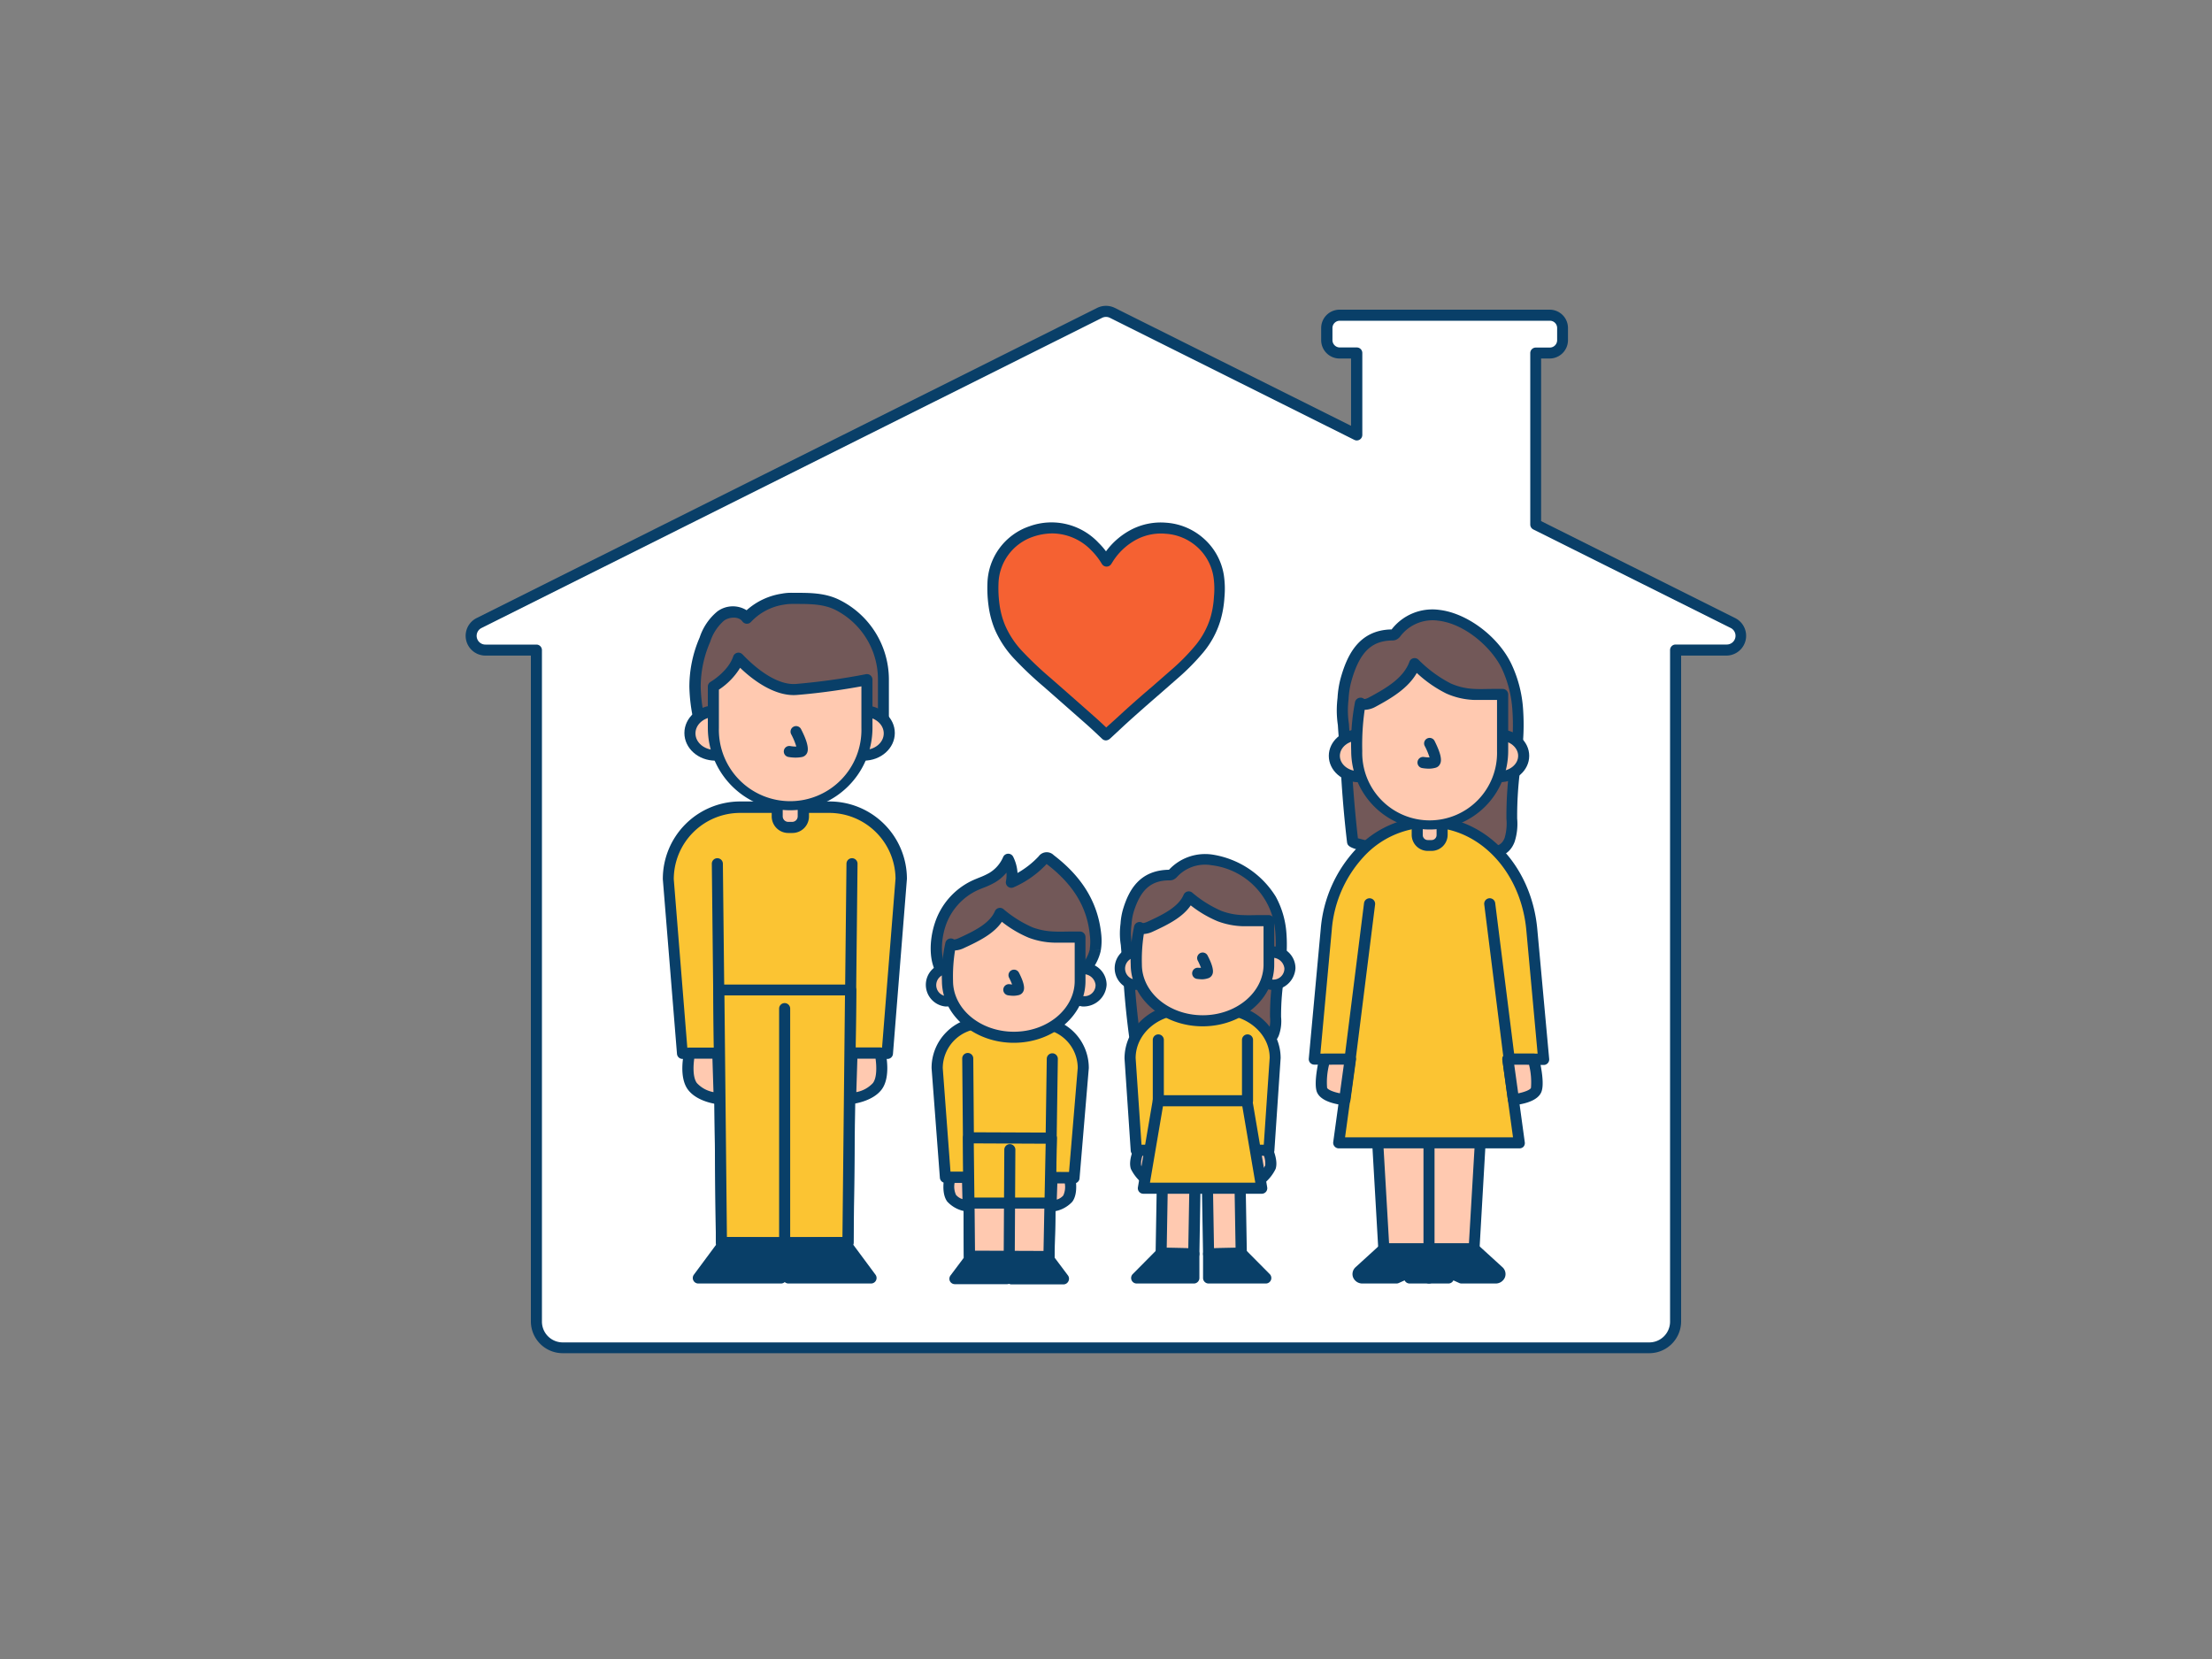 <svg xmlns="http://www.w3.org/2000/svg" viewBox="0 0 400 300"><rect x="0" y="0" width="400" height="300" fill="#808080" stroke="none"/><g id="_194_family_outline" data-name="#194_family_outline"><path d="M312.22,117.55H303V239a4.75,4.75,0,0,1-4.75,4.75H101.78A4.75,4.75,0,0,1,97,239V117.55H87.78a2.58,2.58,0,0,1-1.15-4.88L198.85,56.58a2.52,2.52,0,0,1,2.3,0l44.16,22.07V63.83h-3.08a2.32,2.32,0,0,1-2.32-2.32V59.32A2.32,2.32,0,0,1,242.23,57h38a2.3,2.3,0,0,1,2.31,2.31v2.2a2.32,2.32,0,0,1-2.32,2.32h-2.54v31l35.65,17.82A2.58,2.58,0,0,1,312.22,117.55Z" fill="#fff"/><path d="M298.22,244.7H101.78A5.76,5.76,0,0,1,96,239V118.55H87.78a3.58,3.58,0,0,1-1.6-6.78L198.4,55.68a3.6,3.6,0,0,1,3.2,0L244.31,77V64.83h-2.08a3.32,3.32,0,0,1-3.32-3.32V59.32A3.32,3.32,0,0,1,242.23,56h38a3.31,3.31,0,0,1,3.31,3.31v2.2a3.32,3.32,0,0,1-3.32,3.32h-1.54v29.4l35.1,17.54a3.58,3.58,0,0,1-1.6,6.78H304V239A5.76,5.76,0,0,1,298.22,244.7ZM200,57.31a1.56,1.56,0,0,0-.7.16L87.08,113.56a1.58,1.58,0,0,0,.7,3H97a1,1,0,0,1,1,1V239a3.76,3.76,0,0,0,3.75,3.75H298.22A3.76,3.76,0,0,0,302,239V117.55a1,1,0,0,1,1-1h9.25a1.58,1.58,0,0,0,.7-3L277.27,95.74a1,1,0,0,1-.55-.89v-31a1,1,0,0,1,1-1h2.54a1.33,1.33,0,0,0,1.32-1.32v-2.2A1.31,1.31,0,0,0,280.27,58h-38a1.32,1.32,0,0,0-1.32,1.32v2.19a1.33,1.33,0,0,0,1.32,1.32h3.08a1,1,0,0,1,1,1V78.65a1,1,0,0,1-1.45.89L200.7,57.47A1.56,1.56,0,0,0,200,57.31Z" fill="#093f68"/><path d="M231.61,168.68a15.24,15.24,0,0,0-1.79-6.13c-2.92-5.26-12.4-10.34-17.7-4.68a.89.89,0,0,1-.39.3,1.12,1.12,0,0,1-.32,0c-4.51.06-6.27,2.92-7.34,6.32a11,11,0,0,0-.46,2.56,12.36,12.36,0,0,0-.11,1.62,12.73,12.73,0,0,0,.17,2.06c.11,1.59.3,3.16.37,4.55q.32,5.88,1.09,11.73c.06.47,5.59,1.19,6.24,1.29a58.92,58.92,0,0,0,6.9.59,56.94,56.94,0,0,0,6.66-.23c2.11-.2,4.45.29,5.39-1.87a7.94,7.94,0,0,0,.33-3.4c-.08-3.37.61-6.72.91-10.09A25.81,25.81,0,0,0,231.61,168.68Z" fill="#725858"/><path d="M219.67,189.93h-1.43a56.34,56.34,0,0,1-7-.61l-.32,0c-6.29-.87-6.65-1.22-6.77-2.1-.52-3.92-.89-7.89-1.1-11.81,0-.79-.12-1.64-.2-2.51-.06-.66-.12-1.34-.17-2a13,13,0,0,1-.17-2.13,14,14,0,0,1,.12-1.75,11.93,11.93,0,0,1,.49-2.74c1-3.22,2.89-6.93,8.27-7h0a8.93,8.93,0,0,1,7.94-2.73,16.44,16.44,0,0,1,11.37,7.59,16.12,16.12,0,0,1,1.92,6.53h0a27.12,27.12,0,0,1-.05,4.83c-.1,1.13-.25,2.26-.39,3.39a44.23,44.23,0,0,0-.52,6.59v.41a7.56,7.56,0,0,1-.43,3.41c-1,2.3-3.2,2.36-5,2.41-.41,0-.83,0-1.23.06C223.26,189.85,221.46,189.93,219.67,189.93Zm-13.62-3.53a45.14,45.14,0,0,0,5.13.89l.34.05a56.37,56.37,0,0,0,6.77.58,54.93,54.93,0,0,0,6.55-.23c.45,0,.91-.05,1.37-.06,1.92,0,2.74-.18,3.19-1.21a6,6,0,0,0,.26-2.54v-.43a46.32,46.32,0,0,1,.53-6.9c.14-1.1.29-2.2.39-3.31a26,26,0,0,0,.05-4.47h0a13.12,13.12,0,0,0-11.55-12.31,6.88,6.88,0,0,0-6.22,2.1,1.91,1.91,0,0,1-.81.56,1.83,1.83,0,0,1-.6.08c-3.31,0-5.17,1.67-6.42,5.62a9.94,9.94,0,0,0-.41,2.33,11.69,11.69,0,0,0-.11,1.55,11.94,11.94,0,0,0,.15,1.89c.06.76.13,1.43.18,2.08.09.9.17,1.77.21,2.59C205.23,179,205.57,182.7,206.05,186.4Z" fill="#093f68"/><path d="M206.12,207.68s-1.08,2.16-.67,3.39,3,3.45,3.7,3-.28-6.52-.28-6.52Z" fill="#ffc9b0"/><path d="M208.93,215.14a2.06,2.06,0,0,1-.71-.14,7.74,7.74,0,0,1-3.72-3.62c-.51-1.53.51-3.72.72-4.15a1,1,0,0,1,.85-.55l2.76-.12a1,1,0,0,1,1,.84c1.08,6.75.29,7.24-.18,7.53A1.37,1.37,0,0,1,208.93,215.14Zm0-2h0Zm-2.19-4.49a4.12,4.12,0,0,0-.39,2.1,6.35,6.35,0,0,0,2,2.12,36,36,0,0,0-.4-4.27Z" fill="#093f68"/><path d="M229.08,207.68s1.08,2.16.67,3.39-3,3.45-3.7,3,.28-6.52.28-6.52Z" fill="#ffc9b0"/><path d="M226.27,215.14a1.46,1.46,0,0,1-.75-.2c-.47-.3-1.26-.79-.18-7.54a1,1,0,0,1,1-.84l2.75.12a1,1,0,0,1,.86.55c.21.43,1.23,2.62.72,4.15A7.74,7.74,0,0,1,227,215,2.06,2.06,0,0,1,226.27,215.14Zm.91-6.54a37.82,37.82,0,0,0-.39,4.27,6.21,6.21,0,0,0,2-2.12,4,4,0,0,0-.38-2.1Z" fill="#093f68"/><path d="M229.47,208h-24l-1.12-16.66c0-4.89,4.41-8.85,9.86-8.85h6.51c5.45,0,9.86,4,9.86,8.85Z" fill="#fbc433"/><path d="M229.47,209h-24a1,1,0,0,1-1-.93l-1.12-16.66c0-5.5,4.87-9.92,10.86-9.92h6.51c6,0,10.86,4.42,10.86,9.85l-1.13,16.73A1,1,0,0,1,229.47,209Zm-23.05-2h22.11l1.07-15.72c0-4.27-4-7.79-8.87-7.79h-6.51c-4.89,0-8.86,3.52-8.86,7.85Z" fill="#093f68"/><polygon points="215.87 226.75 209.97 226.63 210.34 205.13 216.23 205.25 215.87 226.75" fill="#ffc9b0"/><path d="M215.87,227.75h0l-5.9-.12a1,1,0,0,1-1-1l.37-21.49a1,1,0,0,1,.3-.71,1.13,1.13,0,0,1,.72-.28l5.89.12a1,1,0,0,1,1,1l-.36,21.5a1,1,0,0,1-.31.7A1,1,0,0,1,215.87,227.75Zm-4.89-2.1,3.9.08.34-19.5-3.9-.08Z" fill="#093f68"/><polygon points="215.87 226.75 215.87 231.1 205.54 231.1 209.97 226.63 215.87 226.75" fill="#093f68"/><path d="M215.87,232.1H205.54a1,1,0,0,1-.71-1.7l4.43-4.47a.94.94,0,0,1,.73-.3l5.9.12a1,1,0,0,1,1,1v4.35A1,1,0,0,1,215.87,232.1Zm-7.93-2h6.93v-2.37l-4.49-.09Z" fill="#093f68"/><polygon points="218.55 226.75 224.45 226.63 224.08 205.13 218.18 205.25 218.55 226.75" fill="#ffc9b0"/><path d="M218.55,227.75a1,1,0,0,1-.69-.28,1,1,0,0,1-.31-.7l-.37-21.5a1,1,0,0,1,1-1l5.9-.12a1.17,1.17,0,0,1,.71.28,1,1,0,0,1,.31.71l.37,21.49a1,1,0,0,1-1,1l-5.9.12Zm.65-21.52.33,19.5,3.9-.08-.33-19.5Z" fill="#093f68"/><polygon points="218.55 226.75 218.55 231.1 228.88 231.1 224.45 226.63 218.55 226.75" fill="#093f68"/><path d="M228.88,232.1H218.55a1,1,0,0,1-1-1v-4.35a1,1,0,0,1,1-1l5.9-.12a1,1,0,0,1,.73.3l4.43,4.47a1,1,0,0,1,.21,1.09A1,1,0,0,1,228.88,232.1Zm-9.33-2h6.93L224,227.64l-4.49.09Z" fill="#093f68"/><ellipse cx="229.88" cy="175.11" rx="3.38" ry="2.91" fill="#ffc9b0"/><path d="M229.88,179a3.94,3.94,0,1,1,4.38-3.91A4.17,4.17,0,0,1,229.88,179Zm0-5.82a2,2,0,1,0,2.38,1.91A2.18,2.18,0,0,0,229.88,173.2Z" fill="#093f68"/><ellipse cx="205.07" cy="175.11" rx="3.38" ry="2.91" fill="#ffc9b0"/><path d="M205.07,179a3.94,3.94,0,1,1,4.38-3.91A4.18,4.18,0,0,1,205.07,179Zm0-5.82a2,2,0,1,0,2.38,1.91A2.18,2.18,0,0,0,205.07,173.2Z" fill="#093f68"/><path d="M224.76,166.48a12.83,12.83,0,0,1-4.24-.83,21.55,21.55,0,0,1-5.54-3.46c-1.09,2.56-4.14,4.07-7,5.36-.61.27-1.39.54-1.93.18a25.87,25.87,0,0,0-.6,6.68c0,5.62,5.37,10.18,12,10.18s12-4.56,12-10.18v-7.93C227.9,166.48,226.32,166.56,224.76,166.48Z" fill="#ffc9b0"/><path d="M217.47,185.59c-7.16,0-13-5-13-11.18a27,27,0,0,1,.63-6.94,1,1,0,0,1,.62-.68,1,1,0,0,1,.91.11h0s.22.08.95-.26c2.88-1.32,5.54-2.68,6.46-4.84a1,1,0,0,1,1.55-.39,20.92,20.92,0,0,0,5.28,3.31,12,12,0,0,0,3.92.76h0c1,.05,2,0,3,0l1.63,0a1,1,0,0,1,1,1v7.93C230.46,180.57,224.64,185.59,217.47,185.59ZM206.84,168.9a30.17,30.17,0,0,0-.35,5.51c0,5.06,4.93,9.18,11,9.18s11-4.12,11-9.18v-6.92h-.6c-1,0-2.09,0-3.15,0h0a14,14,0,0,1-4.56-.9,20.71,20.71,0,0,1-4.86-2.87c-1.45,2.14-4.07,3.47-6.86,4.75A4.47,4.47,0,0,1,206.84,168.9Z" fill="#093f68"/><path d="M217.42,177.09a7.48,7.48,0,0,1-1-.08,1,1,0,0,1,.35-2l.41,0c-.14-.36-.34-.83-.55-1.24a1,1,0,1,1,1.77-.92c1.26,2.41.93,3.15.82,3.39a1.22,1.22,0,0,1-.82.68A3.71,3.71,0,0,1,217.42,177.09Zm-.12-1.4h0Z" fill="#093f68"/><polygon points="228.18 214.87 206.77 214.87 209.46 199.05 225.49 199.05 228.18 214.87" fill="#fbc433"/><path d="M228.18,215.87H206.77a1,1,0,0,1-1-1.17l2.69-15.82a1,1,0,0,1,1-.83h16a1,1,0,0,1,1,.83l2.69,15.82a1,1,0,0,1-1,1.17Zm-20.23-2H227l-2.35-13.82H210.3Z" fill="#093f68"/><path d="M209.46,200.05a1,1,0,0,1-1-1v-11a1,1,0,0,1,2,0v11A1,1,0,0,1,209.46,200.05Z" fill="#093f68"/><path d="M225.59,200.05a1,1,0,0,1-1-1v-11a1,1,0,0,1,2,0v11A1,1,0,0,1,225.59,200.05Z" fill="#093f68"/><path d="M274.51,128.36a21.9,21.9,0,0,0-2-7.94c-3.3-6.8-14-13.38-20-6a.8.8,0,0,1-.8.42c-5.1.08-7.08,3.78-8.29,8.17a15.89,15.89,0,0,0-.52,3.32,20.57,20.57,0,0,0-.13,2.09,19.51,19.51,0,0,0,.19,2.67c.14,2.06.35,4.09.43,5.89q.35,7.6,1.23,15.18c.07.62,6.3,1.54,7,1.67a56.6,56.6,0,0,0,7.79.76,57.4,57.4,0,0,0,7.53-.29c2.38-.25,5,.37,6.08-2.42a11.58,11.58,0,0,0,.38-4.4c-.09-4.37.68-8.7,1-13.06A40.33,40.33,0,0,0,274.51,128.36Z" fill="#725858"/><path d="M261,155.57l-1.62,0a56.8,56.8,0,0,1-7.92-.78l-.36-.06c-7-1.12-7.41-1.59-7.52-2.48-.59-5-1-10.17-1.23-15.24,0-1-.14-2.13-.23-3.26-.07-.86-.14-1.74-.19-2.62a18.35,18.35,0,0,1-.2-2.73,20,20,0,0,1,.14-2.2,17.64,17.64,0,0,1,.54-3.48c1.14-4.09,3.21-8.8,9.24-8.9l0,0a9.31,9.31,0,0,1,8.65-3.53c5,.59,10.61,4.79,13,9.76a22.59,22.59,0,0,1,2.13,8.3,40.12,40.12,0,0,1-.06,6.17c-.11,1.46-.28,2.94-.44,4.36a66.91,66.91,0,0,0-.58,8.6V148a10.59,10.59,0,0,1-.46,4.23c-1.08,2.84-3.54,2.92-5.51,3-.47,0-.94,0-1.39.07A55.47,55.47,0,0,1,261,155.57Zm-15.48-4a39.89,39.89,0,0,0,5.89,1.19l.38.06a54.45,54.45,0,0,0,7.65.75,55.22,55.22,0,0,0,7.39-.29c.51,0,1-.07,1.55-.08,2-.07,3.13-.17,3.71-1.69a9.3,9.3,0,0,0,.32-3.47v-.56a68.31,68.31,0,0,1,.59-8.86c.16-1.41.33-2.87.44-4.3a37.3,37.3,0,0,0,.05-5.86h0a20.82,20.82,0,0,0-1.92-7.58c-1.85-3.8-6.64-8.07-11.46-8.64a7.32,7.32,0,0,0-6.86,2.79,2,2,0,0,1-.86.69,2.13,2.13,0,0,1-.68.1c-3.78.06-5.91,2.21-7.36,7.44a14.84,14.84,0,0,0-.48,3.12,17.52,17.52,0,0,0-.13,2,16.58,16.58,0,0,0,.19,2.53c.06,1,.13,1.81.2,2.66.09,1.16.18,2.28.23,3.33C244.6,141.77,245,146.7,245.55,151.55Z" fill="#093f68"/><polygon points="266.58 225.84 250.24 225.84 248.78 200.47 268.04 200.47 266.58 225.84" fill="#ffc9b0"/><path d="M266.58,226.84H250.24a1,1,0,0,1-1-.94l-1.46-25.38a1.06,1.06,0,0,1,.27-.74,1,1,0,0,1,.73-.31H268a1,1,0,0,1,.73.31,1.06,1.06,0,0,1,.27.74l-1.46,25.38A1,1,0,0,1,266.58,226.84Zm-15.39-2h14.44L267,201.47H249.84Z" fill="#093f68"/><path d="M258.41,226.84a1,1,0,0,1-1-1V205.25a1,1,0,0,1,2,0v20.59A1,1,0,0,1,258.41,226.84Z" fill="#093f68"/><path d="M273.17,195.18l1.57,11.48H242.08l1.57-11.48.5-3.65h-6.47L239.83,168a23,23,0,0,1,6.09-13.85,17.23,17.23,0,0,1,12.49-5.57C268,148.62,276,157,277,168l2.16,23.49h-6.49Z" fill="#fbc433"/><path d="M274.74,207.66H242.08a1,1,0,0,1-.75-.35,1,1,0,0,1-.24-.79l1.92-14h-5.34a1,1,0,0,1-1-1.09L238.83,168a24,24,0,0,1,6.37-14.45,18.27,18.27,0,0,1,13.21-5.88c10.1,0,18.52,8.74,19.58,20.33l2.15,23.49a1,1,0,0,1-.25.76,1,1,0,0,1-.74.33h-5.34l.35,2.52h0l1.57,11.47a1,1,0,0,1-.23.79A1,1,0,0,1,274.74,207.66Zm-31.51-2H273.6l-1.93-14a1,1,0,0,1,.24-.79,1,1,0,0,1,.75-.34h5.39L276,168.13c-1-10.55-8.53-18.51-17.59-18.51a16.31,16.31,0,0,0-11.77,5.26,22,22,0,0,0-5.81,13.25l-2.06,22.4h5.38a1,1,0,0,1,1,1.13Z" fill="#093f68"/><path d="M244.16,191.53l-1,7.32s-3.72-.34-4.13-1.89.51-5.43.51-5.43Z" fill="#ffc9b0"/><path d="M243.15,199.85h-.09c-1-.09-4.46-.56-5-2.62-.45-1.71.35-5.24.51-5.93a1,1,0,0,1,1-.76h4.63a1,1,0,0,1,1,1.13l-1,7.32A1,1,0,0,1,243.15,199.85Zm-2.81-7.32a13.07,13.07,0,0,0-.36,4.17c.1.34,1.14.78,2.32,1l.71-5.18Z" fill="#093f68"/><path d="M272.68,191.53l1,7.32s3.72-.34,4.14-1.89-.52-5.43-.52-5.43Z" fill="#ffc9b0"/><path d="M273.68,199.85a1,1,0,0,1-1-.87l-1-7.32a1,1,0,0,1,1-1.13h4.62a1,1,0,0,1,1,.76c.17.69,1,4.22.51,5.93-.55,2.06-4,2.53-5,2.62Zm.14-7.32.72,5.18c1.18-.23,2.22-.66,2.31-1a13.18,13.18,0,0,0-.35-4.17Z" fill="#093f68"/><path d="M244.16,192.53H244a1,1,0,0,1-.87-1.12l3.53-28.09a1,1,0,1,1,2,.25l-3.52,28.09A1,1,0,0,1,244.16,192.53Z" fill="#093f68"/><path d="M272.92,192.53a1,1,0,0,1-1-.88l-3.52-28.09a1,1,0,0,1,.86-1.12,1,1,0,0,1,1.12.87l3.53,28.09a1,1,0,0,1-.87,1.12Z" fill="#093f68"/><path d="M256.28,148.37h4.5a0,0,0,0,1,0,0V151a1.91,1.91,0,0,1-1.91,1.91h-.68a1.91,1.91,0,0,1-1.91-1.91v-2.59A0,0,0,0,1,256.28,148.37Z" fill="#ffc9b0"/><path d="M258.87,153.87h-.68a2.91,2.91,0,0,1-2.91-2.91v-2.59a1,1,0,0,1,1-1h4.5a1,1,0,0,1,1,1V151A2.92,2.92,0,0,1,258.87,153.87Zm-1.59-4.5V151a.91.91,0,0,0,.91.91h.68a.91.91,0,0,0,.91-.91v-1.59Z" fill="#093f68"/><ellipse cx="245.67" cy="136.68" rx="4.37" ry="3.77" fill="#ffc9b0"/><path d="M245.67,141.45c-3,0-5.38-2.14-5.38-4.77s2.42-4.77,5.38-4.77,5.37,2.14,5.37,4.77S248.63,141.45,245.67,141.45Zm0-7.54c-1.86,0-3.38,1.24-3.38,2.77s1.52,2.77,3.38,2.77,3.37-1.25,3.37-2.77S247.53,133.91,245.67,133.91Z" fill="#093f68"/><ellipse cx="271.15" cy="136.68" rx="4.37" ry="3.77" fill="#ffc9b0"/><path d="M271.15,141.45c-3,0-5.37-2.14-5.37-4.77s2.41-4.77,5.37-4.77,5.38,2.14,5.38,4.77S274.12,141.45,271.15,141.45Zm0-7.54c-1.86,0-3.37,1.24-3.37,2.77s1.51,2.77,3.37,2.77,3.38-1.25,3.38-2.77S273,133.91,271.15,133.91Z" fill="#093f68"/><path d="M266.54,125.51a12.37,12.37,0,0,1-4.67-1.07,23.52,23.52,0,0,1-6.08-4.47c-1.21,3.31-4.56,5.26-7.67,6.93-.66.36-1.53.7-2.12.23a39.06,39.06,0,0,0-.66,8.64,13.19,13.19,0,1,0,26.37,0V125.52C270,125.51,268.25,125.62,266.54,125.51Z" fill="#ffc9b0"/><path d="M258.53,150a14.21,14.21,0,0,1-14.19-14.19,39.83,39.83,0,0,1,.69-8.86,1,1,0,0,1,.64-.72,1,1,0,0,1,1,.16s.22.1,1-.33c3.19-1.72,6.14-3.5,7.2-6.4a1,1,0,0,1,.71-.63,1,1,0,0,1,.91.25,23.2,23.2,0,0,0,5.83,4.3,11.7,11.7,0,0,0,4.3,1h0c1.09.06,2.22,0,3.32,0l1.79,0a1,1,0,0,1,1,1v10.25A14.2,14.2,0,0,1,258.53,150Zm-11.76-21.6a44.44,44.44,0,0,0-.43,7.41,12.19,12.19,0,1,0,24.37,0v-9.24H270c-1.13,0-2.3,0-3.46,0a13.55,13.55,0,0,1-5-1.16,22.39,22.39,0,0,1-5.34-3.72c-1.58,2.77-4.56,4.56-7.52,6.15A4.3,4.3,0,0,1,246.77,128.36Z" fill="#093f68"/><path d="M258.46,139a7.43,7.43,0,0,1-1.29-.11,1,1,0,0,1,.34-2,8.25,8.25,0,0,0,1,.08,12.3,12.3,0,0,0-.86-2.05,1,1,0,1,1,1.77-.93c1,2,1.39,3.38,1,4.13a1.23,1.23,0,0,1-.85.72A4.51,4.51,0,0,1,258.46,139Z" fill="#093f68"/><path d="M250.24,225.84l-4.44,4.06c-.5.45-.13,1.2.58,1.2h6.15l2.27-1,.1,1h3.51v-5.26Z" fill="#093f68"/><path d="M258.41,232.1H254.9a1,1,0,0,1-.9-.57l-1.06.48a1,1,0,0,1-.41.09h-6.15a1.8,1.8,0,0,1-1.7-1.12,1.67,1.67,0,0,1,.44-1.82l4.45-4.06a1,1,0,0,1,.67-.26h8.17a1,1,0,0,1,1,1v5.26A1,1,0,0,1,258.41,232.1Zm-2.6-2h1.6v-3.26h-6.78l-3.57,3.26h5.25l2.08-.94a1,1,0,0,1,1.4.81Z" fill="#093f68"/><path d="M266.58,225.84,271,229.9c.5.45.13,1.2-.58,1.2h-6.15l-2.27-1-.1,1h-3.51v-5.26Z" fill="#093f68"/><path d="M270.44,232.1h-6.15a1,1,0,0,1-.41-.09l-1.06-.48a1,1,0,0,1-.9.57h-3.51a1,1,0,0,1-1-1v-5.26a1,1,0,0,1,1-1h8.17a1,1,0,0,1,.67.26l4.45,4.06a1.67,1.67,0,0,1,.44,1.82A1.8,1.8,0,0,1,270.44,232.1Zm-5.93-2h5.25l-3.57-3.26h-6.78v3.26H261l0-.13a1,1,0,0,1,1.4-.81Z" fill="#093f68"/><path d="M160.42,190.49h-37L120.85,159a13,13,0,0,1,13-13H150a13,13,0,0,1,13,13Z" fill="#fbc433"/><path d="M160.42,191.49h-37a1,1,0,0,1-1-.92L119.86,159a14,14,0,0,1,14-14.07H150a14,14,0,0,1,14,14l-2.52,31.61A1,1,0,0,1,160.42,191.49Zm-36.13-2H159.5l2.44-30.61A12,12,0,0,0,150,147H133.84a12,12,0,0,0-12,12Z" fill="#093f68"/><polyline points="154.06 156.19 153.82 179.04 153.32 224.69 130.46 224.69 129.97 179.04 129.72 156.19" fill="#fbc433"/><path d="M153.33,225.69H130.46a1,1,0,0,1-1-1l-.74-68.5a1,1,0,0,1,1-1h0a1,1,0,0,1,1,1l.73,67.51h20.89l.73-67.51a1,1,0,0,1,1-1,1,1,0,0,1,1,1l-.74,68.5A1,1,0,0,1,153.33,225.69Z" fill="#093f68"/><path d="M141.6,108.31a11.5,11.5,0,0,1,1.76-.14c2.72,0,5.5-.07,8,1.15a15.12,15.12,0,0,1,8.41,13.46v11.15H126.55a6.63,6.63,0,0,1,.13-2.08,8.89,8.89,0,0,0-.32-2.16,29.4,29.4,0,0,1-.65-5.53,21.44,21.44,0,0,1,1.78-8.5,9.4,9.4,0,0,1,2.87-4.29c1.43-1,3.69-1,4.7.38A11.31,11.31,0,0,1,141.6,108.31Z" fill="#725858"/><path d="M159.76,134.93H126.55a1,1,0,0,1-1-.72,4,4,0,0,1,0-1.82,4.24,4.24,0,0,0,.08-.58,5.46,5.46,0,0,0-.2-1.43c0-.16-.07-.32-.1-.49a30.52,30.52,0,0,1-.67-5.71,22.33,22.33,0,0,1,1.86-8.9,10.22,10.22,0,0,1,3.22-4.73,4.72,4.72,0,0,1,5.27-.2,12.34,12.34,0,0,1,6.38-3h0a8.74,8.74,0,0,1,1.92-.15h.49c2.65,0,5.39,0,7.94,1.25a16.08,16.08,0,0,1,9,14.36v11.15A1,1,0,0,1,159.76,134.93Zm-32.22-2h31.22V122.78a14.07,14.07,0,0,0-7.85-12.57c-2.13-1-4.53-1-7.06-1h-.49a8.74,8.74,0,0,0-1.61.13,10.24,10.24,0,0,0-5.95,3.13,1,1,0,0,1-1.55-.1c-.67-.93-2.33-.84-3.31-.15a8.49,8.49,0,0,0-2.52,3.86,20.36,20.36,0,0,0-1.71,8.11,28.36,28.36,0,0,0,.63,5.35l.1.45a7.42,7.42,0,0,1,.24,1.94,6.46,6.46,0,0,1-.11.84Z" fill="#093f68"/><path d="M140.54,144.89h4.74a0,0,0,0,1,0,0v2.73a2,2,0,0,1-2,2h-.72a2,2,0,0,1-2-2v-2.73A0,0,0,0,1,140.54,144.89Z" fill="#ffc9b0"/><path d="M143.26,150.63h-.71a3,3,0,0,1-3-3v-2.73a1,1,0,0,1,1-1h4.74a1,1,0,0,1,1,1v2.73A3,3,0,0,1,143.26,150.63Zm-1.72-4.74v1.73a1,1,0,0,0,1,1h.71a1,1,0,0,0,1-1v-1.73Z" fill="#093f68"/><ellipse cx="129.37" cy="132.59" rx="4.6" ry="3.97" fill="#ffc9b0"/><path d="M129.37,137.55c-3.09,0-5.61-2.23-5.61-5s2.52-5,5.61-5,5.6,2.23,5.6,5S132.46,137.55,129.37,137.55Zm0-7.93c-2,0-3.61,1.33-3.61,3s1.62,3,3.61,3,3.6-1.33,3.6-3S131.35,129.62,129.37,129.62Z" fill="#093f68"/><ellipse cx="156.2" cy="132.59" rx="4.6" ry="3.97" fill="#ffc9b0"/><path d="M156.21,137.55c-3.09,0-5.61-2.23-5.61-5s2.52-5,5.61-5,5.6,2.23,5.6,5S159.29,137.55,156.21,137.55Zm0-7.93c-2,0-3.61,1.33-3.61,3s1.62,3,3.61,3,3.6-1.33,3.6-3S158.19,129.62,156.21,129.62Z" fill="#093f68"/><path d="M142.91,145.52h0A13.89,13.89,0,0,1,129,131.63v-7.47s3.5-2,4.54-5.14c0,0,5.33,6.07,10.48,5.66a121.59,121.59,0,0,0,12.75-1.78v8.73A13.88,13.88,0,0,1,142.91,145.52Z" fill="#ffc9b0"/><path d="M142.91,146.52A14.91,14.91,0,0,1,128,131.63v-7.47a1,1,0,0,1,.51-.87s3.17-1.86,4.08-4.59a1,1,0,0,1,.75-.66,1,1,0,0,1,.95.32c.05,0,5.05,5.68,9.65,5.32a120.05,120.05,0,0,0,12.63-1.76,1,1,0,0,1,1.2,1v8.73A14.91,14.91,0,0,1,142.91,146.52ZM130,124.71v6.92a12.89,12.89,0,1,0,25.77,0v-7.52c-2.12.39-6.77,1.17-11.67,1.56-4.2.34-8.37-3.08-10.26-4.91A12.64,12.64,0,0,1,130,124.71Z" fill="#093f68"/><path d="M143.91,137a7.61,7.61,0,0,1-1.35-.12,1,1,0,0,1-.81-1.15,1,1,0,0,1,1.15-.82A6.05,6.05,0,0,0,144,135a12.45,12.45,0,0,0-.93-2.23,1,1,0,0,1,1.78-.93c1.08,2.08,1.45,3.53,1.1,4.31a1.3,1.3,0,0,1-.87.73A6,6,0,0,1,143.91,137Z" fill="#093f68"/><polygon points="153.82 179.04 153.32 224.69 130.46 224.69 129.97 179.04 153.82 179.04" fill="#fbc433"/><path d="M153.33,225.69H130.46a1,1,0,0,1-1-1L129,179.05a1,1,0,0,1,.29-.71,1,1,0,0,1,.71-.3h23.85a1,1,0,0,1,.71.3,1.05,1.05,0,0,1,.29.71l-.49,45.65A1,1,0,0,1,153.33,225.69Zm-21.88-2h20.89L152.8,180H131Z" fill="#093f68"/><polygon points="141.21 224.86 141.21 231.1 126.27 231.1 131.03 224.69 141.21 224.86" fill="#093f68"/><path d="M141.21,232.1H126.27a1,1,0,0,1-.8-1.59l4.76-6.42a1,1,0,0,1,.82-.4l10.18.17a1,1,0,0,1,1,1v6.24A1,1,0,0,1,141.21,232.1Zm-13-2h12v-4.26l-8.68-.15Z" fill="#093f68"/><polygon points="142.58 224.86 142.58 231.1 157.52 231.1 152.76 224.69 142.58 224.86" fill="#093f68"/><path d="M157.52,232.1H142.58a1,1,0,0,1-1-1v-6.24a1,1,0,0,1,1-1l10.18-.17h0a1,1,0,0,1,.8.4l4.76,6.42a1,1,0,0,1-.8,1.59Zm-13.94-2h11.95l-3.27-4.41-8.68.15Z" fill="#093f68"/><path d="M141.89,225.86a1,1,0,0,1-1-1V182.39a1,1,0,0,1,2,0v42.47A1,1,0,0,1,141.89,225.86Z" fill="#093f68"/><path d="M124.67,190.44s-.93,4.08.51,6,4.79,2.24,4.79,2.24l-.25-8.25Z" fill="#ffc9b0"/><path d="M130,199.69h-.09c-.15,0-3.8-.38-5.5-2.64s-.79-6.37-.69-6.83a1,1,0,0,1,1-.78h5a1,1,0,0,1,1,1l.25,8.25a1,1,0,0,1-.31.76A1,1,0,0,1,130,199.69Zm-4.46-8.25c-.18,1.28-.28,3.4.48,4.41a5.4,5.4,0,0,0,3,1.64l-.19-6.05Z" fill="#093f68"/><path d="M159.12,190.44s.93,4.08-.52,6-4.78,2.24-4.78,2.24l.24-8.25Z" fill="#ffc9b0"/><path d="M153.82,199.69a1,1,0,0,1-.69-.27,1,1,0,0,1-.31-.76l.25-8.25a1,1,0,0,1,1-1h5.05a1,1,0,0,1,1,.78c.11.46,1,4.59-.69,6.83s-5.34,2.62-5.49,2.64Zm1.22-8.25-.19,6.05a5.43,5.43,0,0,0,3-1.64c.76-1,.66-3.13.48-4.41Z" fill="#093f68"/><path d="M194.23,213l-23.28-.1-1.5-19.81a8.16,8.16,0,0,1,8.2-8.13l10.12,0a8.15,8.15,0,0,1,8.12,8.19Z" fill="#fbc433"/><path d="M194.23,214h0l-23.27-.1a1,1,0,0,1-1-.92l-1.5-19.82a9.12,9.12,0,0,1,2.7-6.54,9,9,0,0,1,6.49-2.66l10.12,0a9.15,9.15,0,0,1,9.12,9.19l-1.67,19.88A1,1,0,0,1,194.23,214Zm-22.35-2.1,21.43.09,1.58-18.88a7.14,7.14,0,0,0-7.13-7.1l-10.12,0h0a7.17,7.17,0,0,0-7.16,7.13Z" fill="#093f68"/><polyline points="190.32 191.47 190.11 205.82 189.68 227.22 175.32 227.16 175.13 205.76 175.03 191.4" fill="#fbc433"/><path d="M189.68,228.22h0l-14.36-.06a1,1,0,0,1-1-1L174,191.41a1,1,0,0,1,1-1h0a1,1,0,0,1,1,1l.28,34.77,12.39.05.41-20.41.21-14.35a1,1,0,0,1,1-1,1,1,0,0,1,1,1l-.21,14.36-.43,21.4A1,1,0,0,1,189.68,228.22Z" fill="#093f68"/><polygon points="190.11 205.82 189.68 227.22 175.32 227.16 175.13 205.76 190.11 205.82" fill="#fbc433"/><path d="M189.68,228.22h0l-14.36-.06a1,1,0,0,1-1-1l-.19-21.4a1,1,0,0,1,.29-.72,1,1,0,0,1,.71-.29l15,.06a1,1,0,0,1,.71.3,1,1,0,0,1,.29.72l-.43,21.4A1,1,0,0,1,189.68,228.22Zm-13.37-2.06,12.39.05.39-19.39-13-.06Z" fill="#093f68"/><polygon points="175.23 217.55 175.32 227.16 189.68 227.22 189.87 217.55 175.23 217.55" fill="#ffc9b0"/><path d="M189.68,228.22h0l-14.36-.06a1,1,0,0,1-1-1l-.09-9.61a1,1,0,0,1,1-1h14.64a1,1,0,0,1,.72.3,1,1,0,0,1,.28.72l-.19,9.67A1,1,0,0,1,189.68,228.22Zm-13.37-2.06,12.39.05.15-7.66H176.24Z" fill="#093f68"/><polygon points="182.07 227.29 182.05 231.22 172.67 231.18 175.68 227.16 182.07 227.29" fill="#093f68"/><path d="M182.05,232.22h0l-9.39,0a1,1,0,0,1-.89-.56,1,1,0,0,1,.1-1l3-4a1,1,0,0,1,.83-.4l6.39.13a1,1,0,0,1,1,1l0,3.92A1,1,0,0,1,182.05,232.22Zm-7.39-2,6.4,0v-1.94l-4.89-.1Z" fill="#093f68"/><polygon points="182.93 227.3 182.91 231.22 192.3 231.26 189.32 227.22 182.93 227.3" fill="#093f68"/><path d="M192.3,232.26h0l-9.38,0a1,1,0,0,1-.71-.3,1,1,0,0,1-.29-.7l0-3.93a1,1,0,0,1,1-1l6.39-.08a1,1,0,0,1,.82.4l3,4a1,1,0,0,1,.09,1A1,1,0,0,1,192.3,232.26Zm-8.38-2,6.39,0-1.49-2-4.9.06Z" fill="#093f68"/><path d="M182.5,228.3h0a1,1,0,0,1-1-1l.11-19.4a1,1,0,0,1,1-1h0a1,1,0,0,1,1,1l-.11,19.4A1,1,0,0,1,182.5,228.3Z" fill="#093f68"/><path d="M171.77,212.9s-.6,2.56.31,3.78a4.81,4.81,0,0,0,3,1.42l-.14-5.18Z" fill="#ffc9b0"/><path d="M175.08,219.1H175a5.73,5.73,0,0,1-3.71-1.82c-1.14-1.55-.55-4.3-.48-4.6a1,1,0,0,1,1-.78l3.18,0a1,1,0,0,1,1,1l.14,5.18a1,1,0,0,1-.32.76A1,1,0,0,1,175.08,219.1Zm-2.46-5.19a3.55,3.55,0,0,0,.26,2.17,2.42,2.42,0,0,0,1.16.75l-.07-2.92Z" fill="#093f68"/><path d="M193.41,213s.57,2.57-.34,3.78a4.81,4.81,0,0,1-3,1.39l.17-5.18Z" fill="#ffc9b0"/><path d="M190.06,219.16a1,1,0,0,1-.69-.27,1,1,0,0,1-.31-.76l.17-5.19a1,1,0,0,1,1-1h3.18a1,1,0,0,1,1,.78c.07.31.64,3.07-.51,4.6a5.7,5.7,0,0,1-3.73,1.79ZM191.2,214l-.1,2.92a2.47,2.47,0,0,0,1.17-.73,3.66,3.66,0,0,0,.28-2.18Z" fill="#093f68"/><path d="M198.07,171.68a10,10,0,0,0,.07-2.73c-.56-5.76-3.75-10.11-8.2-13.53a1.08,1.08,0,0,0-.8-.31,1.22,1.22,0,0,0-.59.42,16.83,16.83,0,0,1-5.66,4,6.48,6.48,0,0,0-.57-4.15,7.25,7.25,0,0,1-2.9,3.34c-1,.61-2.19,1-3.28,1.47a12,12,0,0,0-6.11,7c-.87,2.59-1.23,6.63.58,8.9a6.87,6.87,0,0,0,2.72,1.94,20.68,20.68,0,0,0,10.81,1.14c1.75-.21,3.43-.63,5.16-.75a11.35,11.35,0,0,0,5.26-1.76,7.82,7.82,0,0,0,3.48-4.74Z" fill="#725858"/><path d="M180.54,180.36a18.65,18.65,0,0,1-7.61-1.45,8.1,8.1,0,0,1-3.11-2.23c-2-2.48-1.79-6.74-.74-9.85a12.91,12.91,0,0,1,6.63-7.55c.43-.2.87-.38,1.31-.56a13,13,0,0,0,1.88-.87,6.18,6.18,0,0,0,2.5-2.87,1,1,0,0,1,.88-.6,1,1,0,0,1,.93.54,7.57,7.57,0,0,1,.79,2.94,16,16,0,0,0,3.82-3,1.79,1.79,0,0,1,2.73-.22c5.24,4,8,8.68,8.58,14.23a10.83,10.83,0,0,1-.07,3h0l-1-.19,1,.2-.05.22a8.75,8.75,0,0,1-3.91,5.36,12.45,12.45,0,0,1-5.73,1.92,27.79,27.79,0,0,0-2.91.4c-.73.13-1.46.26-2.2.35A32.68,32.68,0,0,1,180.54,180.36ZM182,157.8a7.89,7.89,0,0,1-2.06,1.76,14.1,14.1,0,0,1-2.16,1c-.4.16-.81.32-1.2.51a11,11,0,0,0-5.59,6.38c-.88,2.59-1,6.17.41,8a6,6,0,0,0,2.35,1.65c2.75,1.22,6.12,1.56,10.28,1.06.7-.08,1.4-.21,2.09-.33a31,31,0,0,1,3.13-.43,10.26,10.26,0,0,0,4.77-1.6,6.78,6.78,0,0,0,3.05-4.11l0-.17,1,.18-1-.18a8.84,8.84,0,0,0,0-2.45c-.47-5-3-9.17-7.81-12.83l0,0v0a18,18,0,0,1-6,4.23,1,1,0,0,1-1-.14,1,1,0,0,1-.35-1A5.53,5.53,0,0,0,182,157.8Z" fill="#093f68"/><ellipse cx="195.73" cy="178.08" rx="3.38" ry="2.91" fill="#ffc9b0"/><path d="M195.73,182a3.94,3.94,0,1,1,4.38-3.91A4.17,4.17,0,0,1,195.73,182Zm0-5.82a2,2,0,1,0,2.38,1.91A2.19,2.19,0,0,0,195.73,176.17Z" fill="#093f68"/><ellipse cx="170.92" cy="178.08" rx="3.38" ry="2.91" fill="#ffc9b0"/><path d="M170.92,182a3.94,3.94,0,1,1,4.38-3.91A4.17,4.17,0,0,1,170.92,182Zm0-5.82a2,2,0,1,0,2.38,1.91A2.19,2.19,0,0,0,170.92,176.17Z" fill="#093f68"/><path d="M190.62,169.45a13.09,13.09,0,0,1-4.25-.82,22,22,0,0,1-5.54-3.46c-1.09,2.56-4.14,4.06-7,5.35-.61.28-1.39.55-1.93.18a25.87,25.87,0,0,0-.6,6.68c0,5.63,5.37,10.19,12,10.19s12-4.56,12-10.19v-7.92C193.75,169.45,192.17,169.53,190.62,169.45Z" fill="#ffc9b0"/><path d="M183.33,188.57c-7.16,0-13-5-13-11.19a26.59,26.59,0,0,1,.64-6.94,1,1,0,0,1,1.52-.57h0s.22.08.95-.26c2.88-1.31,5.54-2.67,6.47-4.84a1,1,0,0,1,1.54-.38,21.2,21.2,0,0,0,5.28,3.31,12.26,12.26,0,0,0,3.93.75h0c1,.05,2,0,3,0h1.63a1,1,0,0,1,1,1v7.92C196.31,183.55,190.49,188.57,183.33,188.57Zm-10.63-16.7a29.34,29.34,0,0,0-.36,5.51c0,5.07,4.93,9.19,11,9.19s11-4.12,11-9.19v-6.92h-.59c-1,0-2.1,0-3.16,0h0a14,14,0,0,1-4.56-.89,20.74,20.74,0,0,1-4.86-2.88c-1.45,2.14-4.07,3.47-6.86,4.75A4.2,4.2,0,0,1,172.7,171.87Z" fill="#093f68"/><path d="M183.27,180.07a6.5,6.5,0,0,1-1-.09,1,1,0,0,1,.34-2l.41.05a10.77,10.77,0,0,0-.55-1.24,1,1,0,0,1,1.77-.93c1.26,2.41.93,3.15.82,3.39a1.21,1.21,0,0,1-.82.69A4.23,4.23,0,0,1,183.27,180.07Zm-.12-1.41h0Z" fill="#093f68"/><path d="M200,132.91c-.94-.87-1.85-1.75-2.8-2.59q-3.93-3.48-7.9-6.95a67.82,67.82,0,0,1-5.09-4.8,17.71,17.71,0,0,1-3.44-5.16,16.46,16.46,0,0,1-1.06-4.08,22.69,22.69,0,0,1-.18-3.78,10.21,10.21,0,0,1,6.93-9.44,10.69,10.69,0,0,1,11.47,2.73,12.57,12.57,0,0,1,1.95,2.46s.07.1.12.19l.15-.24A12.48,12.48,0,0,1,205,96.66,10.82,10.82,0,0,1,216.81,98a10.27,10.27,0,0,1,3.52,6.23,16,16,0,0,1,.09,3.79,17.64,17.64,0,0,1-.69,4,15.38,15.38,0,0,1-2.94,5.42,38.25,38.25,0,0,1-4.52,4.57c-2.41,2.13-4.85,4.22-7.25,6.36-1.64,1.46-3.25,3-4.87,4.45Z" fill="#f56132"/><path d="M200,133.89a1,1,0,0,1-.65-.24l-.87-.82c-.64-.6-1.27-1.19-1.91-1.76l-6.63-5.84-1.27-1.11a65.71,65.71,0,0,1-5.16-4.88,18.36,18.36,0,0,1-3.63-5.45,17.2,17.2,0,0,1-1.13-4.33,23.21,23.21,0,0,1-.19-3.95,11.2,11.2,0,0,1,7.62-10.35,11.66,11.66,0,0,1,12.48,3A12.54,12.54,0,0,1,200,99.7a13.29,13.29,0,0,1,4.58-3.93,11.6,11.6,0,0,1,6.27-1.25,11.36,11.36,0,0,1,6.6,2.67,11.19,11.19,0,0,1,3.86,6.81,16.72,16.72,0,0,1,.11,4,18.79,18.79,0,0,1-.73,4.22,16.37,16.37,0,0,1-3.12,5.78,41.11,41.11,0,0,1-4.63,4.68l-3.3,2.89q-2,1.73-3.95,3.46c-1.13,1-2.24,2-3.35,3.05l-1.6,1.48A1.2,1.2,0,0,1,200,133.89Zm-9.72-37.43a10.92,10.92,0,0,0-3.47.6,9.2,9.2,0,0,0-6.25,8.53,21.26,21.26,0,0,0,.17,3.61,15,15,0,0,0,1,3.82,16.29,16.29,0,0,0,3.25,4.87,65.51,65.51,0,0,0,5,4.72l1.28,1.12q3.32,2.91,6.64,5.85c.66.58,1.3,1.18,1.95,1.79l.19.18,1-.9c1.12-1,2.24-2.06,3.38-3.07,1.31-1.17,2.64-2.33,4-3.48l3.29-2.88a37.94,37.94,0,0,0,4.41-4.45,14.64,14.64,0,0,0,2.76-5.07,16.77,16.77,0,0,0,.64-3.79,14.67,14.67,0,0,0-.08-3.56,9.21,9.21,0,0,0-3.18-5.64,9.38,9.38,0,0,0-5.46-2.19,9.48,9.48,0,0,0-5.2,1,11.39,11.39,0,0,0-4.5,4.24l-.15.23a1,1,0,0,1-.84.47h0a1,1,0,0,1-.84-.46l-.13-.21a12.13,12.13,0,0,0-1.79-2.26A9.89,9.89,0,0,0,190.25,96.46Z" fill="#093f68"/></g></svg>